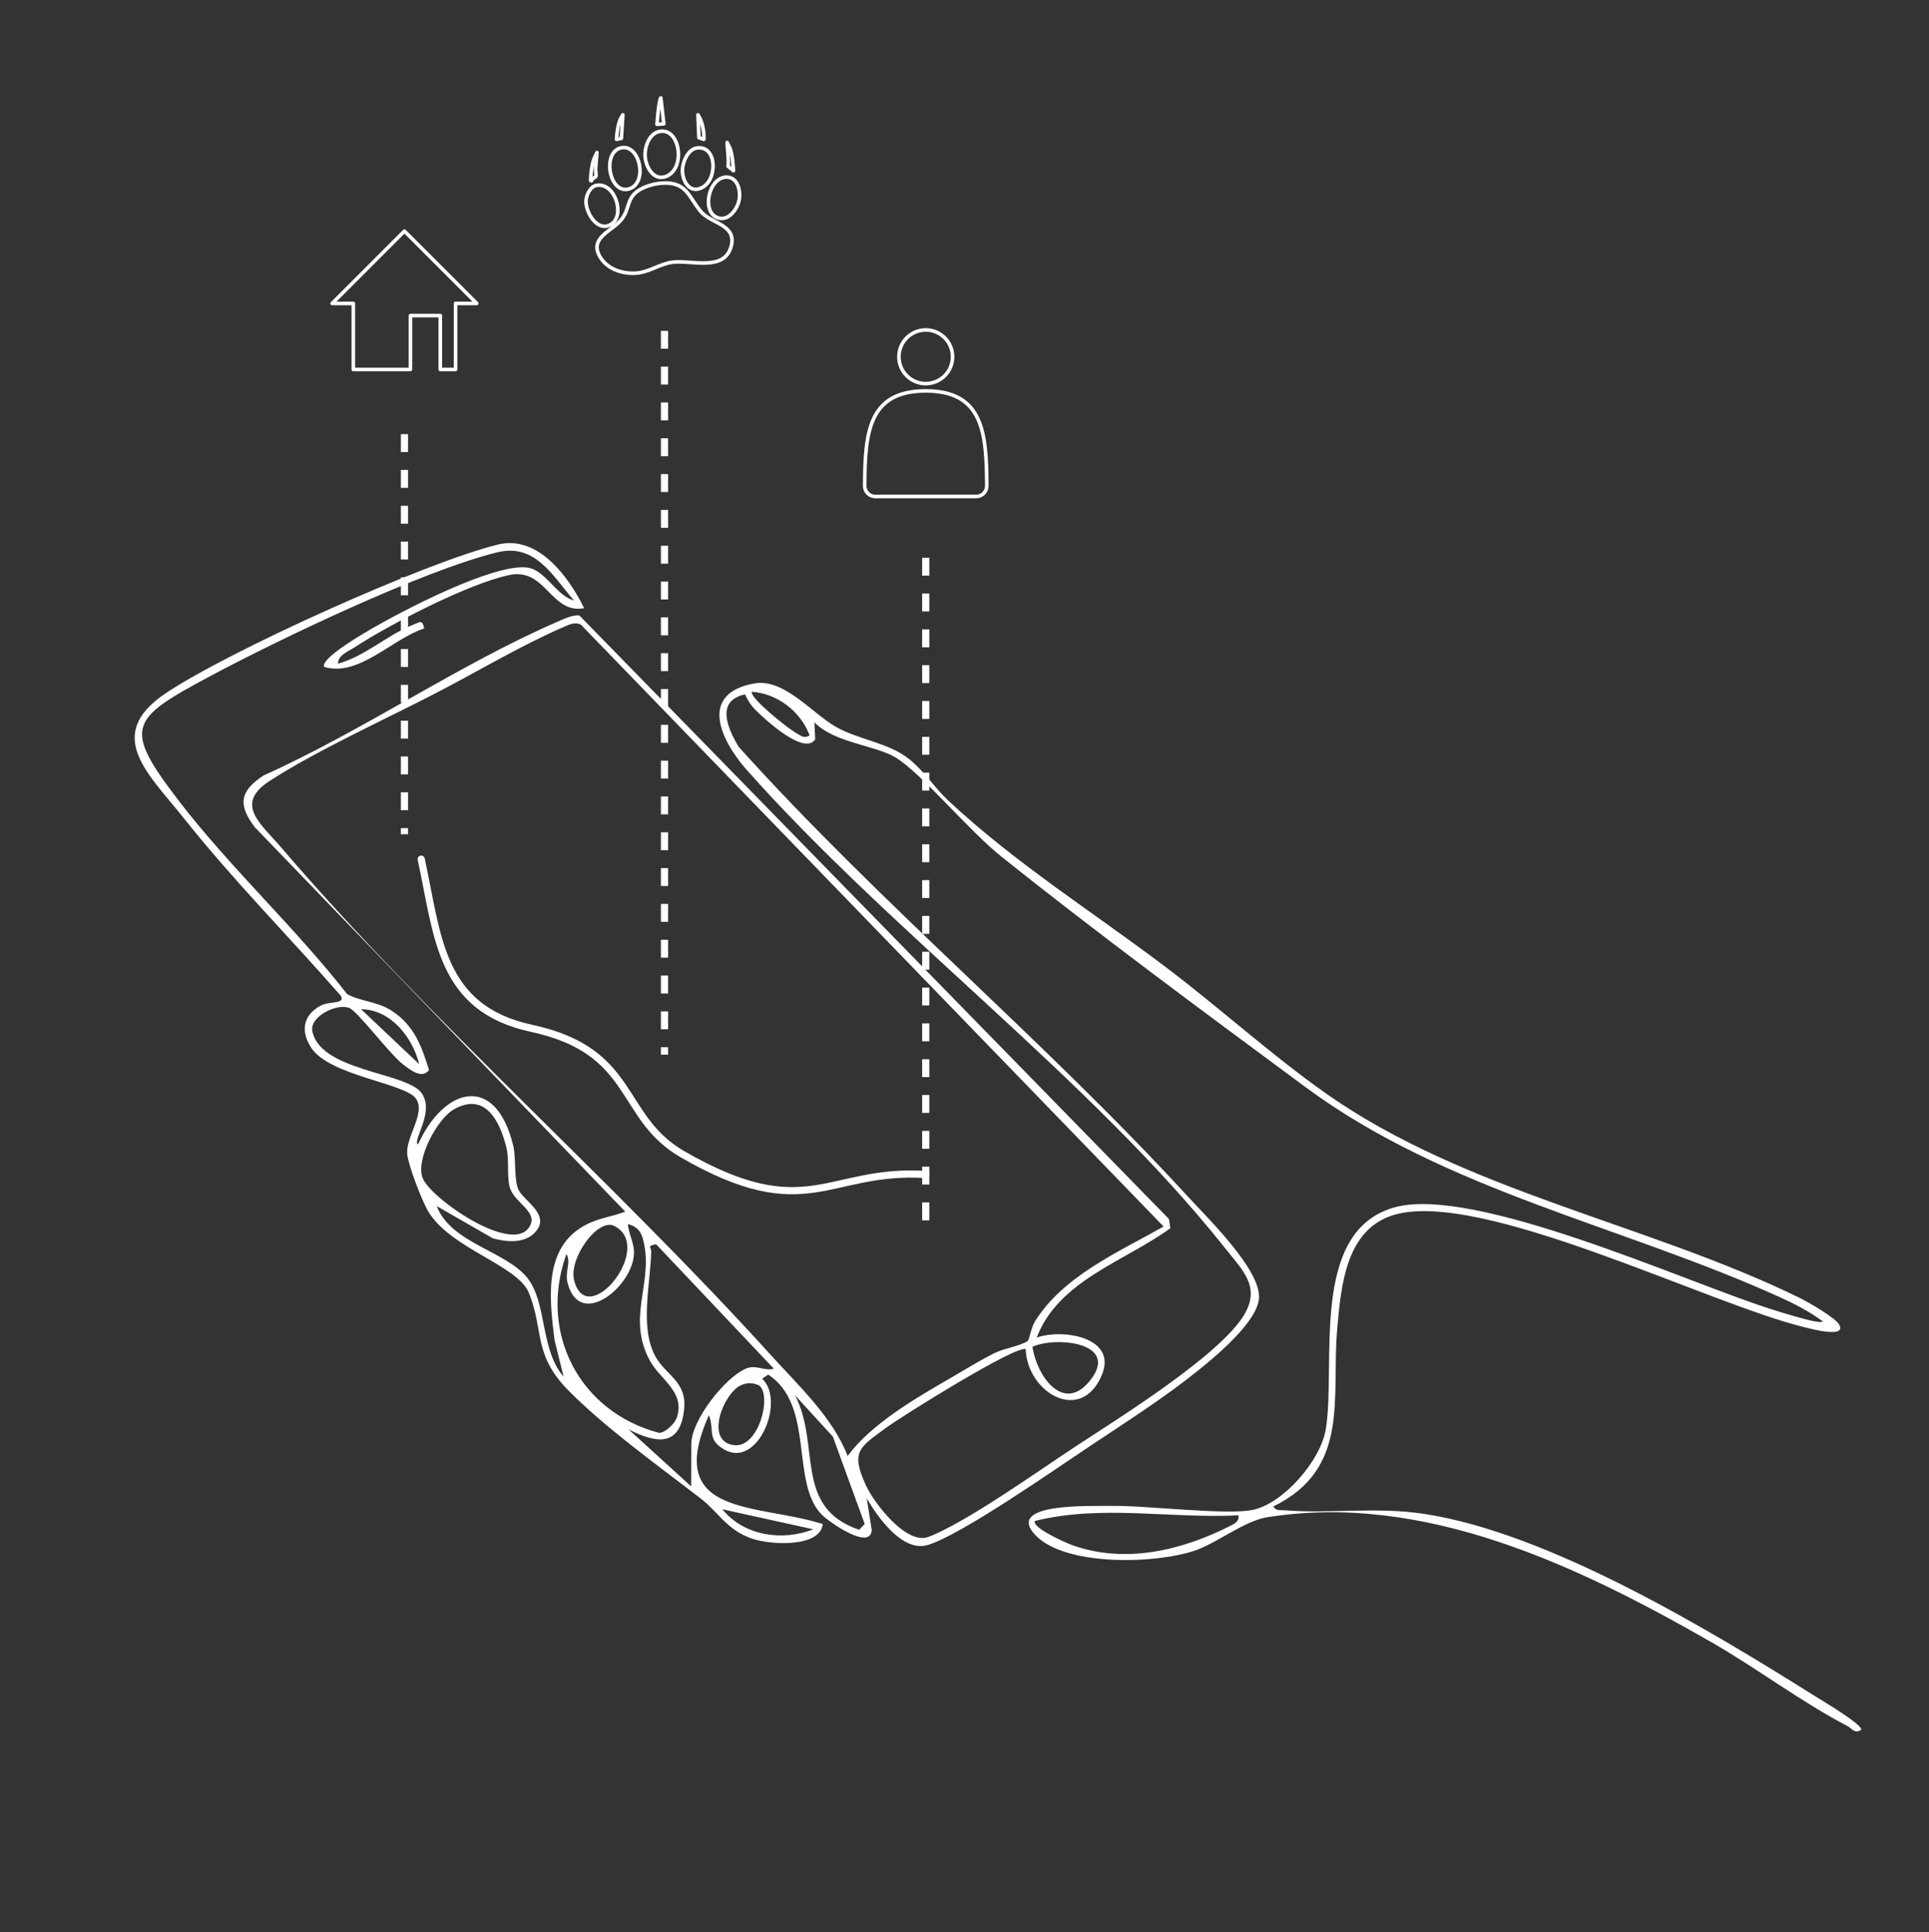 <?xml version="1.0" encoding="UTF-8"?>
<svg xmlns="http://www.w3.org/2000/svg" viewBox="0 0 538.52 539.4">
  <rect x="0" y="0" width="538.52" height="539.4" fill="#333333" stroke="none"/>
  <defs>
    <style>
      .uuid-bee0efc2-d08f-41e0-a86a-cb4c3e2d60f5 {
        stroke-dasharray: 5 5 5 5 5 5;
      }

      .uuid-bee0efc2-d08f-41e0-a86a-cb4c3e2d60f5, .uuid-63b91614-9b34-4b2f-bae6-fe56b59e729f, .uuid-fc685332-33a1-4e20-aaff-dfef20bb9a7f {
        fill: none;
        stroke: #fff;
        stroke-linejoin: round;
      }

      .uuid-bee0efc2-d08f-41e0-a86a-cb4c3e2d60f5, .uuid-fc685332-33a1-4e20-aaff-dfef20bb9a7f {
        stroke-width: 2px;
      }

      .uuid-fc685332-33a1-4e20-aaff-dfef20bb9a7f {
        stroke-linecap: round;
      }

      .uuid-f132fa17-f221-4527-bde3-88faa4676ff7 {
        fill: #fff;
      }
    </style>
  </defs>
  <g id="uuid-19463cea-bc0d-406d-b2c5-e0d50c1b23f5" data-name="Ebene 3">
    <g>
      <circle class="uuid-63b91614-9b34-4b2f-bae6-fe56b59e729f" cx="258.44" cy="99.61" r="7.49"/>
      <path class="uuid-63b91614-9b34-4b2f-bae6-fe56b59e729f" d="M244.34,138.61c-1.63,0-2.94-1.33-2.94-2.95.06-14.89,1.04-26.52,17.04-26.52s16.98,11.63,17.04,26.52c0,1.63-1.31,2.95-2.94,2.95h-28.21Z"/>
    </g>
    <polygon class="uuid-63b91614-9b34-4b2f-bae6-fe56b59e729f" points="112.91 64.52 92.73 84.71 98.64 84.71 98.64 103.15 114.58 103.15 114.58 88.1 122.92 88.1 122.92 103.15 127.18 103.15 127.18 84.71 133.1 84.71 112.91 64.52"/>
    <g>
      <path class="uuid-63b91614-9b34-4b2f-bae6-fe56b59e729f" d="M184.79,51.13c6.84-.44,7.37,3.65,10.77,7.83,2.87,3.53,10.06,3.64,8.6,9.64-1.8,7.39-11.17,3.92-16.47,4.61-3.38.44-6.49,2.75-9.93,3.03-3.97.33-8.36-1.1-10.37-4.74-2.84-5.15,3.42-6.95,6.04-10.13s1.24-6.3,5.5-8.6c1.66-.9,3.97-1.52,5.85-1.64Z"/>
      <path class="uuid-63b91614-9b34-4b2f-bae6-fe56b59e729f" d="M184.4,36.65c5.52-.72,7.06,10.46,1.55,12.6-3.49,1.36-5.65-2.63-5.85-5.58-.18-2.72,1.2-6.62,4.29-7.02Z"/>
      <path class="uuid-63b91614-9b34-4b2f-bae6-fe56b59e729f" d="M202.57,49.47c3.28-.26,4.25,3.65,3.8,6.22-.49,2.83-3.28,6.55-6.49,4.9-3.87-1.99-2.03-10.75,2.69-11.13Z"/>
      <path class="uuid-63b91614-9b34-4b2f-bae6-fe56b59e729f" d="M173.73,41.22c5.03-.61,7.03,9.77,2.06,11.46-5.82,1.98-7.96-10.74-2.06-11.46Z"/>
      <path class="uuid-63b91614-9b34-4b2f-bae6-fe56b59e729f" d="M166.49,51.76c5.22-.98,8.23,8.56,3.96,10.95-3.72,2.08-6.87-3.31-6.86-6.47,0-1.63,1.14-4.15,2.9-4.48Z"/>
      <path class="uuid-63b91614-9b34-4b2f-bae6-fe56b59e729f" d="M194.44,41.34c5.69-.96,5.99,8.6,1.69,10.96-3.63,1.99-5.77-1.85-5.6-5.09.12-2.12,1.56-5.48,3.91-5.87Z"/>
      <path class="uuid-63b91614-9b34-4b2f-bae6-fe56b59e729f" d="M185.32,34.58l-1.91.13c.2-2.22.33-4.66.86-6.82.05-.2.02-.41.22-.55l.83,7.24Z"/>
      <path class="uuid-63b91614-9b34-4b2f-bae6-fe56b59e729f" d="M173.48,38.62l-1.37.28c.12-1.95.36-3.88,1.09-5.7l.68-1.16-.41,6.58Z"/>
      <path class="uuid-63b91614-9b34-4b2f-bae6-fe56b59e729f" d="M204.76,47.66l-1.5-1.23c.24-2.22-.19-4.43-.27-6.65l.79,1.56c.73,2.06.83,4.16.99,6.31Z"/>
      <path class="uuid-63b91614-9b34-4b2f-bae6-fe56b59e729f" d="M165.13,50.46l-.25-.06c.09-2.1.27-4.24,1.01-6.23l.76-1.58-.38,4.5.14,2.03c-.08.44-1.25.7-1.28,1.34Z"/>
      <path class="uuid-63b91614-9b34-4b2f-bae6-fe56b59e729f" d="M196.5,38.9l-1.38-.46-.27-6.4.7,1.27c.67,1.78,1.04,3.68.95,5.59Z"/>
    </g>
    <line class="uuid-bee0efc2-d08f-41e0-a86a-cb4c3e2d60f5" x1="112.91" y1="121.2" x2="112.91" y2="232.92"/>
    <line class="uuid-bee0efc2-d08f-41e0-a86a-cb4c3e2d60f5" x1="185.51" y1="92.36" x2="185.51" y2="294.45"/>
    <line class="uuid-bee0efc2-d08f-41e0-a86a-cb4c3e2d60f5" x1="258.44" y1="155.71" x2="258.44" y2="343.27"/>
    <path class="uuid-fc685332-33a1-4e20-aaff-dfef20bb9a7f" d="M258.44,327.9c-27.43-1.71-33.13,14.43-67.94-5.67-17.95-10.37-12.73-28.8-42.11-35.14-25.69-5.54-26.13-25.74-30.8-47.23"/>
  </g>
  <g id="uuid-af473a77-b3fc-4d0c-b7c2-6f74f3fae725" data-name="Ebene 1">
    <path class="uuid-f132fa17-f221-4527-bde3-88faa4676ff7" d="M163.12,169.79c-9.46,1.76-10.65-11.45-21-9.24-11.38,2.43-33.16,13.65-43.23,20.23-1.66,1.09-4.57,2.13-4.53,4.5,7.39-1.95,14.19-8.29,21-10.87,1.93-.73,2.54-1.54,3.07,1.04-9,2.9-18.28,13.66-27.96,10.73-1.11-2.88,15.31-11.83,18.12-13.36,7.73-4.21,32.24-16.74,39.84-14.08,4.3,1.51,7.25,7.66,11.8,8.92-6.02-7.02-10.86-16.03-21.37-13.47-20.66,5.04-61.16,24.37-80.71,34.86-21.89,11.75-23.9,14.05-8.4,34.31,14.29,18.67,32.63,35.56,47.18,54.2,4.07,2.13,8.54,2.02,12.59,4.73,6.13,4.1,8.14,9.66,10.25,16.44-1.94,2.62-5.16,0-7.11-1.45-3.74-2.78-12.82-15.01-15.18-15.89-3.49-1.29-10.58,2.24-10.35,6.08,1.63,11.53,26.15,11.83,30.48,17.58,3.98,5.29-2.68,13.51-.9,14.45,7.22-15.99,21.63-19.96,26.56.3.85,3.5.16,9.38,1.44,12.28,1.44,3.26,9.56,7.22,4.39,12.24-2.99,2.91-7.89,2.41-11.52,1.39l-15.66-8.99c3.98,10.38,19.3,12.51,25.3,20.05,5.56,6.99,3.53,19.99,10.13,27.59l-2.52-10.12c-1.33-10.69-3.27-24.92,7.45-31.57,4.22-2.62,7.95-2.78,12.27-4.4l-103.42-107.33c-4.85-6.38-4.09-10.13,2.45-14.45,27.54-12.35,54.48-30.94,81.92-42.86,1.72-.74,4.5-2.12,6.27-1.78l164.57,168.48.39,2.57c-12.65,9.23-31.25,14.59-37.31,30.52,7.41-2.56,22.55-.03,18.19,10.43-5.77,13.84-20.84,4.99-21.26-7.17-2.6-1.27-34.49,18.63-39,21.95-7.39,5.46-9.98,6.54-5.6,16.07,2.31,5.03,11.31,16.69,17.42,14.38,10.47-3.96,30.83-18.52,41.12-25.27,11.96-7.85,39.97-25.23,46.93-36.56,4.88-7.94-.32-12.62-5.24-18.82-37.57-47.27-93.5-88.28-133.88-133.89-7.2-8.39-12.88-20.97,2.5-23.74,8.14-1.47,16,8.15,22.46,11.95s14.79,4.45,20.68,9.12c4.26,3.38,7.12,8.01,10.95,11.6,18.73,17.53,40.46,31.17,60.85,46.6,14.85,11.24,29.36,24.41,44.42,35.05,39.01,27.56,90.03,36.49,132.27,57.14,2.48,1.21,10.2,5.61,11.26,7.62,2.03,3.85-8.34,1-9.67.68-26.92-6.51-90.41-38.63-114.7-31.37-13.39,4-14.74,19.73-15.8,31.65-1.72,19.39,3.8,39.12-17.83,49.73.59,1.29,1.92.97,3,1.06,13.11,1.08,25.5-1.07,39.24,1.04,34.62,5.32,78.97,32.03,108.77,50.74,1.86,1.17,13.66,8.15,13.08,9.53-1.86,1.21-2.49-.37-3.79-1.04-12.69-6.58-25.49-16.26-38.12-23.49-36.83-21.09-80.01-41.89-123.99-34.81-6.15.99-13.78,7.03-19.79,9.18-10.75,3.83-36.37,4.69-44.85-4.21-8.74-9.18,16.04-8.04,20.94-8.15,9.54-.22,32.9,2.75,40.08,1.04,8.46-2.01,18.66-13.77,20.07-22.5,2.95-18.3-4.76-55.26,19.23-61.9,22.07-6.11,80.4,20.43,103.79,28.01,1.88.61,15.15,4.94,15.72,3.85-3.74-2.79-7.79-4.86-12.02-6.78-43.79-19.89-93.07-29.56-132.37-58.62-27.73-20.51-58.41-43.13-85.18-64.58-8.78-7.03-22.09-23.09-29.27-27.46-5.66-3.44-17.1-4.06-22.68-9.83l.23,4.77c-3.08,4.61-14.09-5.65-16.59-8.13-1.3-1.29-2.26-2.79-3-4.44-8.27,1.82-4.89,9.45-1.77,14.66,39.47,43.84,85.42,81.98,125.34,125.48,5.59,6.09,20.23,20.31,19.92,28.25-.26,6.73-12.32,16.63-17.41,20.7-9.01,7.23-19.77,14.13-29.45,20.56-9.61,6.38-36.36,25.11-45.65,27.84-7.01,2.06-13.83-7.65-17-12.99l1.4,8.81c-.42,5.93-12.15-2.43-14-4.33-8.79-9.04-1.81-30.42-14.9-39.07l-1.7,1.15c6.6,6.14-1.23,25.38-10.73,19.69-4.8-2.87-2.49-5.39-4.14-9.49-12.81,28.59,13.66,24.52,31.79,30.39-.76,6.67-14.77,5.81-19.81,4.04-7.07-2.49-9.25-7.31-14.26-11.18-11.93-9.21-26.12-19.33-36.69-29.91-10.28-10.28-6.98-16.95-11.3-27.54-3.16-7.75-22.24-12.41-28.24-22.98-1.73-3.05-5.25-12.19-5.68-15.51-.64-4.9,5.3-11.65,2.39-15.73-3.08-4.32-24.15-6.34-29.26-14.23-2.97-4.6-2.24-9.07,2.7-11.72,2.37-1.27,6.96-.36,5.6-2.74-14.48-16.56-30.19-32.38-43.86-49.62-9.69-12.21-22.43-23.06-5.15-34.75,17.38-11.75,72.82-36.74,92.94-41.62,11.11-2.69,19.68,8.96,24.02,17.81ZM324.84,342.43l-162.68-168.04c-1.75-.87-3.41.06-5.01.75-11.3,4.85-24.42,12.66-35.68,18.48-14.17,7.33-33.31,16.03-46.23,24.43-9.97,6.48-2.37,11.97,3.34,18.64,41.63,48.62,93.14,93.6,136.55,141.55,7.76,8.57,17.37,17.47,21.5,28.25,6.49-8.82,18.65-15.93,28.26-21.49,4.11-2.38,8.64-5.2,12.82-7.27,2.7-1.34,7.05-1.92,9.18-3.34.42-.28,1.02-3.84,2.03-5.46,7.95-12.75,23.35-19.37,35.92-26.5ZM226.02,205.31c-2.51-6.71-9-11.67-16.12-12.18-.62,1.75,10.1,10.25,12.2,11.41,1.33.73,2.29,1.79,3.91.78ZM117.02,297.09c-1.82-7.45-7.97-15.3-16.21-15.33l16.21,15.33ZM126.68,309.73c-4.66,2.64-10.82,14.2-8.63,19.3,2.59,6.01,26.67,22.44,30.18,12.54,1.22-3.45-4.45-5.96-5.78-9.67-1.07-2.98-.21-7.87-1.06-11.41-1.83-7.61-5.99-15.71-14.7-10.77ZM171.5,342.27c-4.61-2.35-12.74,9.02-11.23,15.12,3.58,14.39,22.73-9.26,11.23-15.12ZM188.88,395.96c2.62-7.17-4.53-10.82-7.33-15.87-6.6-11.88.44-21.2-1.65-32.34-.6-3.18-1.26-5.06-4.62-6.02.42,3.88,2.36,5.91,1.48,10.03-1.85,8.73-15.16,18.85-18.33,6.32-.78-3.08,1.07-5.6-.3-7.98-7.83,21.71,3.4,43.99,25.86,49.93,1.77-.03,4.32-2.55,4.87-4.07ZM183.16,347.36c-2.72.56-1.33.8-1.36,2.07-.25,9.28-3.26,21.2,1.18,29.28,2.92,5.32,8.82,6.92,8.01,14.73-1.11,10.75-7.96,9.48-15.54,5.6l17.5,15.93.04-12.03c.25-6.81,9.49-18.37,15.23-20.84,2.87-1.23,5.16.78,7.82.02l-32.88-34.75ZM206.83,386.74c-4.9,2.3-10.24,15.77-1.87,16.73,6.88.78,10.59-13.83,6.98-16.67-1.71-.78-3.37-.87-5.11-.05ZM241.4,425.47l-8.89-24.39-10.57-11.55c7.28,13.91-.54,31.3,17.93,37.56l1.53-1.63ZM288.23,376c1.35,8.77,9.11,18.97,16.51,8.86s-10.04-11.81-16.51-8.86ZM227.07,426.96l-25.42-5.6c6.11,7.47,16.7,8.97,25.42,5.6ZM345.75,423.05c-18.86.98-38.29-3.06-56.82,1.57-1,1.89,8.92,6.23,10.46,6.78,14.66,5.21,30.33,1.51,43.8-5.27,1.34-.68,2.82-1.24,2.55-3.08Z"/>
  </g>
</svg>